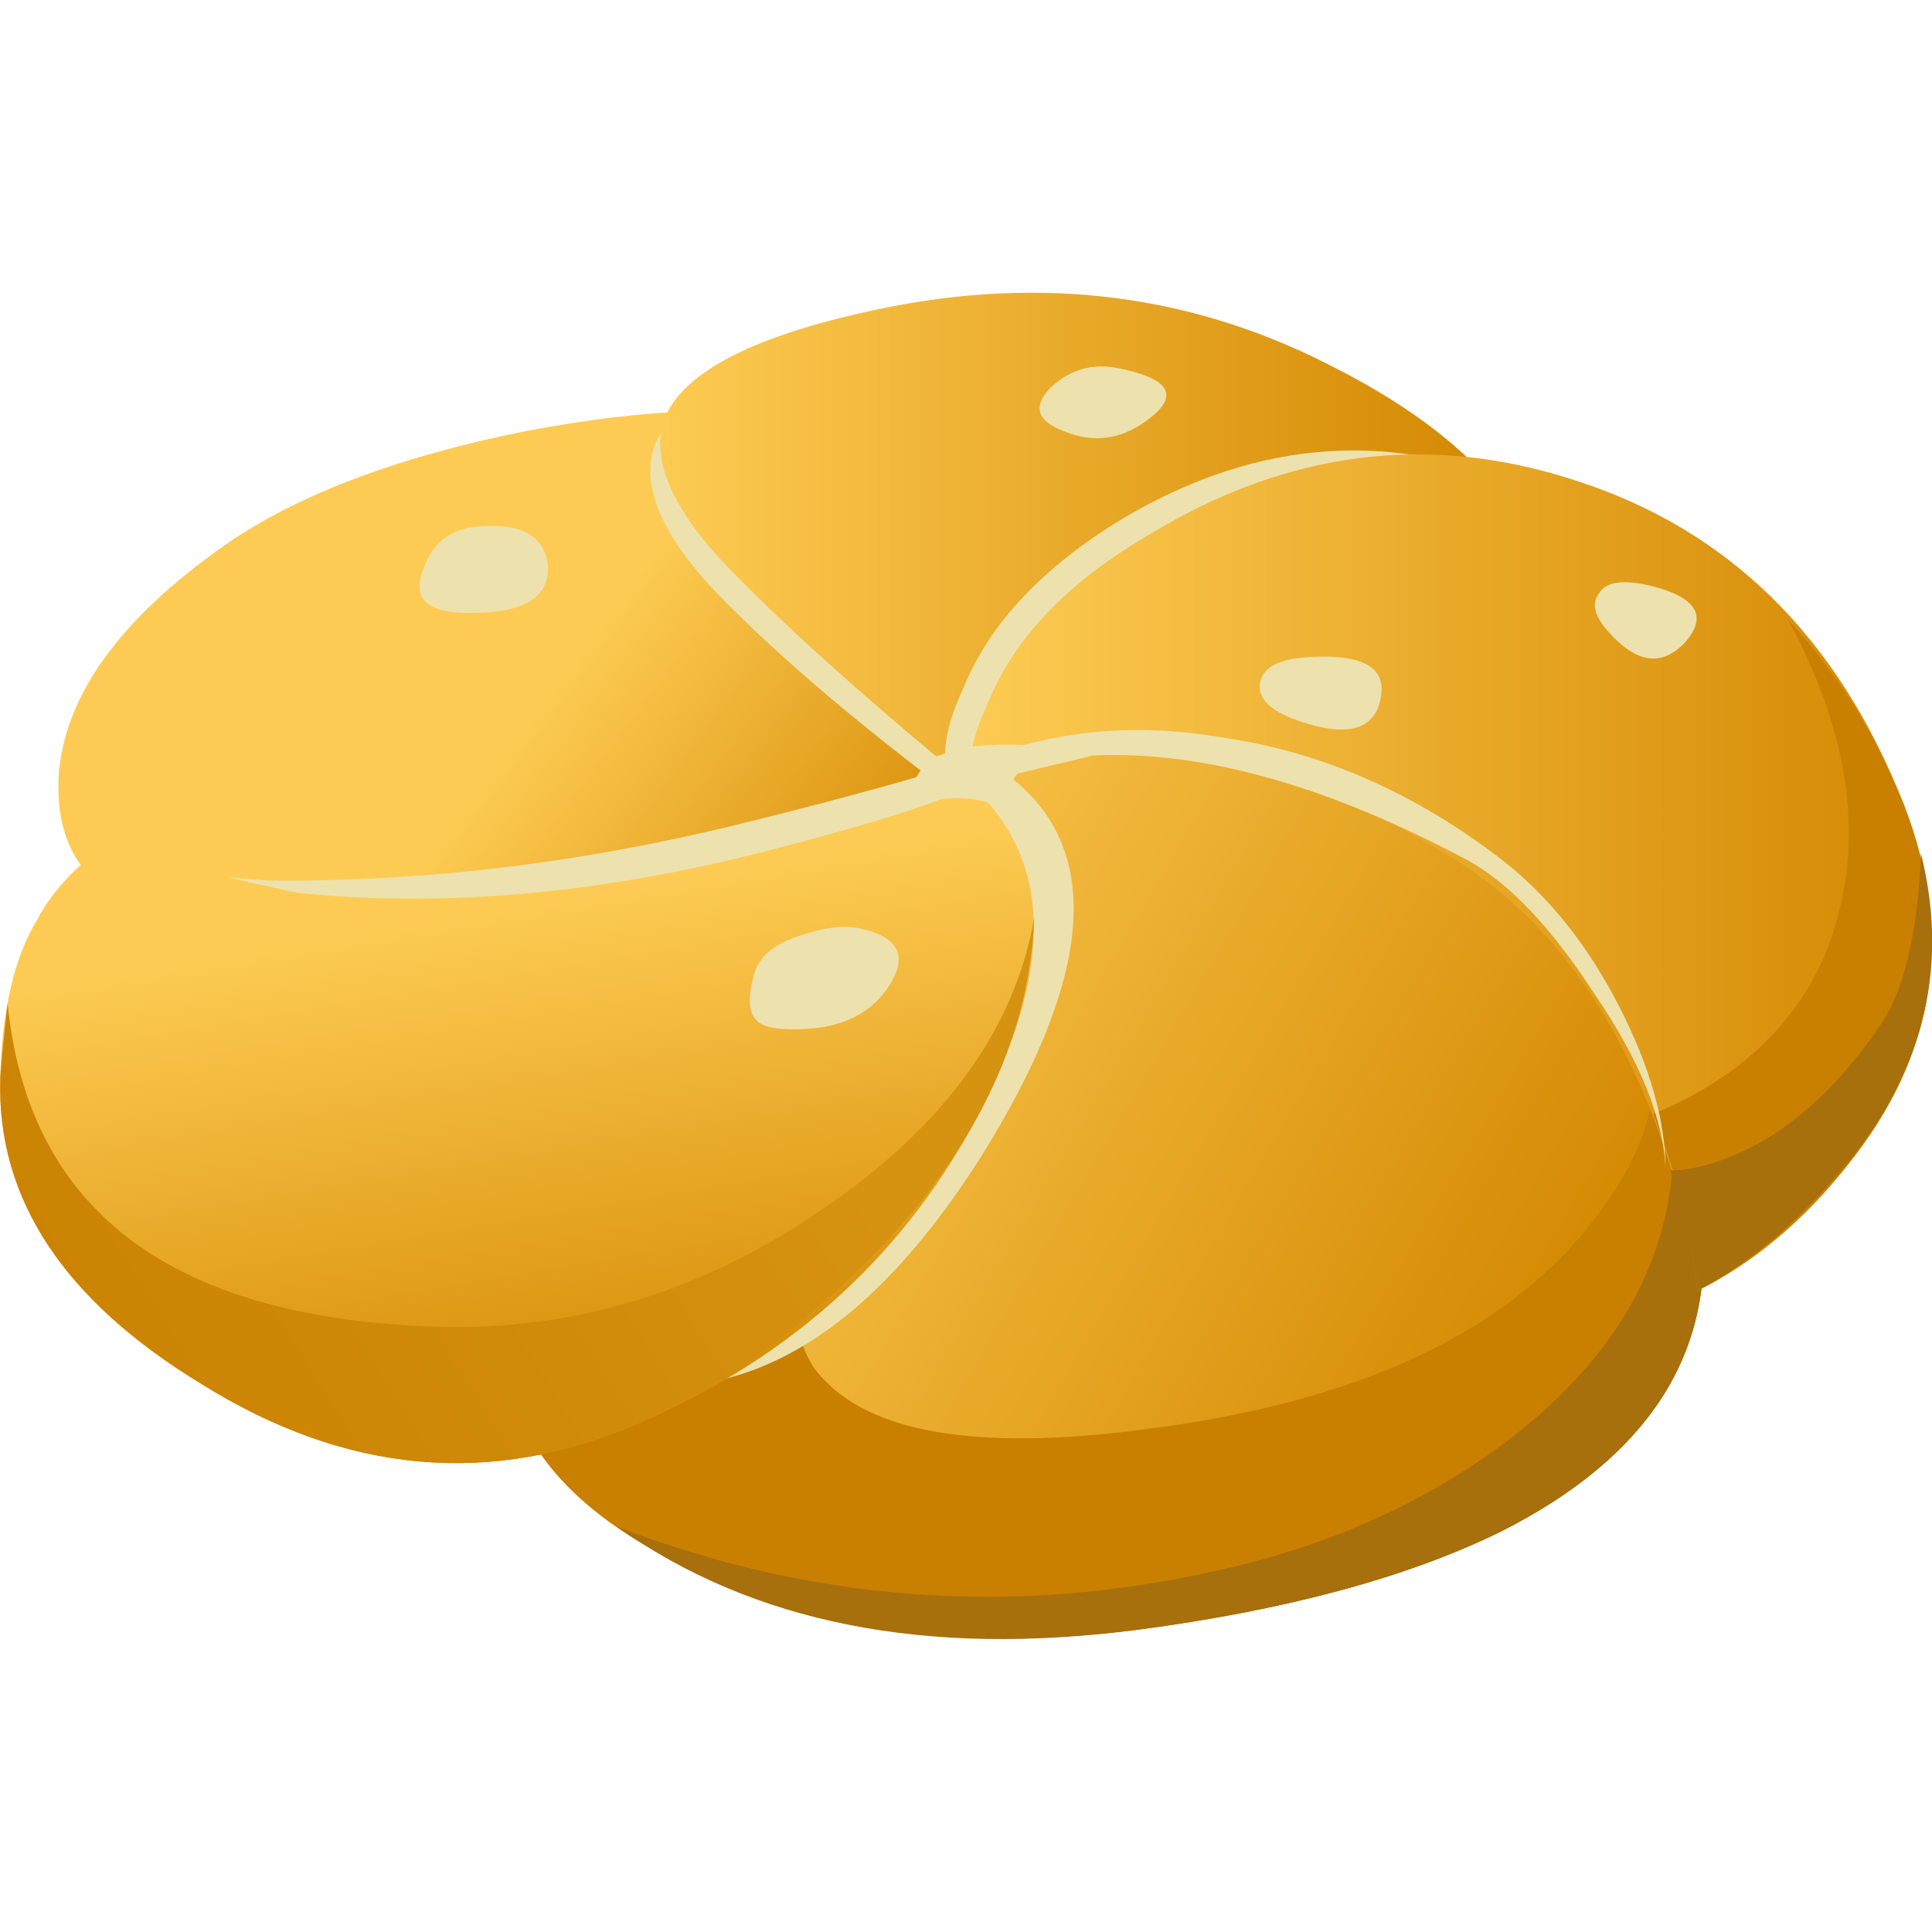 <?xml version="1.0" encoding="UTF-8" standalone="no"?>
<!-- Generator: Adobe Illustrator 15.1.0, SVG Export Plug-In . SVG Version: 6.00 Build 0)  -->

<svg
   xmlns:dc="http://purl.org/dc/elements/1.1/"
   xmlns:cc="http://creativecommons.org/ns#"
   xmlns:rdf="http://www.w3.org/1999/02/22-rdf-syntax-ns#"
   xmlns:svg="http://www.w3.org/2000/svg"
   xmlns="http://www.w3.org/2000/svg"
   xmlns:xlink="http://www.w3.org/1999/xlink"
   xmlns:sodipodi="http://sodipodi.sourceforge.net/DTD/sodipodi-0.dtd"
   xmlns:inkscape="http://www.inkscape.org/namespaces/inkscape"
   version="1.1"
   id="flash0.ai"
   x="0px"
   y="0px"
   width="256"
   height="256"
   viewBox="0 0 256 256"
   xml:space="preserve"
   sodipodi:docname="bun.svg"
   inkscape:version="0.92.4 (5da689c313, 2019-01-14)"
   inkscape:export-filename="C:\Users\antum\Development\game-resources\icon\CC0\food\individual\Glitch\32x32\bun.png"
   inkscape:export-xdpi="10.5"
   inkscape:export-ydpi="10.5"><title
   id="title1114">Bun</title><defs
   id="defs305">
		
		
		
		
	<linearGradient
   inkscape:collect="always"
   xlink:href="#SVGID_19_"
   id="linearGradient1702"
   gradientUnits="userSpaceOnUse"
   gradientTransform="matrix(0.646,-0.381,0.381,0.646,3959.061,2259.415)"
   x1="-2976.544"
   y1="-5288.504"
   x2="-2956.842"
   y2="-5288.504" /><linearGradient
   inkscape:collect="always"
   xlink:href="#SVGID_20_"
   id="linearGradient1704"
   gradientUnits="userSpaceOnUse"
   gradientTransform="matrix(0.124,-0.74,0.74,0.124,11158.228,920.735)"
   x1="-1213.091"
   y1="-14857.426"
   x2="-1202.039"
   y2="-14857.426" /><linearGradient
   inkscape:collect="always"
   xlink:href="#SVGID_21_"
   id="linearGradient1706"
   gradientUnits="userSpaceOnUse"
   gradientTransform="matrix(-0.636,-0.397,0.397,-0.636,14562.46,-8092.604)"
   x1="10753.822"
   y1="-19387.469"
   x2="10772.06"
   y2="-19387.469" /><linearGradient
   inkscape:collect="always"
   xlink:href="#SVGID_22_"
   id="linearGradient1708"
   gradientUnits="userSpaceOnUse"
   gradientTransform="matrix(0.601,-0.448,0.448,0.601,4879.593,2444.303)"
   x1="-3234.368"
   y1="-6509.008"
   x2="-3225.168"
   y2="-6509.008" /><linearGradient
   inkscape:collect="always"
   xlink:href="#SVGID_23_"
   id="linearGradient1710"
   gradientUnits="userSpaceOnUse"
   gradientTransform="matrix(0.75,0,0,0.75,0,-0.05)"
   x1="27.384"
   y1="-23.291"
   x2="44.35"
   y2="-23.291" /><linearGradient
   inkscape:collect="always"
   xlink:href="#SVGID_24_"
   id="linearGradient1712"
   gradientUnits="userSpaceOnUse"
   gradientTransform="matrix(0.75,0,0,0.75,0,-0.05)"
   x1="33.725"
   y1="-30.087"
   x2="53.275"
   y2="-30.087" /></defs><sodipodi:namedview
   pagecolor="#ffffff"
   bordercolor="#666666"
   borderopacity="1"
   objecttolerance="10"
   gridtolerance="10"
   guidetolerance="10"
   inkscape:pageopacity="0"
   inkscape:pageshadow="2"
   inkscape:window-width="1920"
   inkscape:window-height="1025"
   id="namedview303"
   showgrid="false"
   inkscape:zoom="0.9346107"
   inkscape:cx="33.429453"
   inkscape:cy="-36.692626"
   inkscape:window-x="-8"
   inkscape:window-y="-8"
   inkscape:window-maximized="1"
   inkscape:current-layer="flash0.ai"
   fit-margin-top="0"
   fit-margin-left="0"
   fit-margin-right="0"
   fit-margin-bottom="0" />
<symbol
   id="bun4"
   viewBox="2.993 -34.318 51.889 30.9"
   transform="translate(102.791,142.212)">
	<g
   id="g296"
   style="display:inline">
			
				<linearGradient
   gradientTransform="matrix(0.646,-0.381,0.381,0.646,3959.061,2259.415)"
   y2="-5288.504"
   x2="-2956.842"
   y1="-5288.504"
   x1="-2976.544"
   gradientUnits="userSpaceOnUse"
   id="SVGID_19_">
				<stop
   id="stop224"
   style="stop-color:#FDCB53"
   offset="0" />
				<stop
   id="stop226"
   style="stop-color:#D48801"
   offset="1" />
			</linearGradient>
			<path
   inkscape:connector-curvature="0"
   id="path229"
   d="m 32.1,-21.575 c 2.7,-1.949 4.15,-4.087 4.351,-6.412 0.175,-2 -0.85,-3.563 -3.075,-4.688 -1.425,-0.7 -3.275,-1.2 -5.55,-1.5 -2.375,-0.3 -4.488,-0.063 -6.338,0.713 -1.45,0.6 -2.425,1.337 -2.925,2.212 0.325,1.325 0.825,2.763 1.5,4.313 1.375,3.1 2.963,5.238 4.763,6.413 2.049,1.324 4.474,0.974 7.274,-1.051 z"
   style="clip-rule:evenodd;fill:url(#linearGradient1702);fill-rule:evenodd" />
			<path
   inkscape:connector-curvature="0"
   id="path231"
   d="m 35.7,-25.888 0.225,-0.225 c 0.275,-0.675 0.45,-1.3 0.525,-1.875 0.175,-2 -0.85,-3.563 -3.075,-4.688 -1.425,-0.7 -3.275,-1.2 -5.55,-1.5 -2.375,-0.3 -4.488,-0.063 -6.338,0.713 -1.45,0.6 -2.425,1.337 -2.925,2.212 0.3,1.225 0.763,2.575 1.388,4.05 1.274,2.926 2.737,5.025 4.388,6.301 0.399,0.149 0.612,0.149 0.637,0 0.025,-0.125 0.1,-0.563 0.226,-1.313 0.625,-2.076 0.387,-3.75 -0.713,-5.025 -0.55,-0.625 -1.162,-1.05 -1.837,-1.275 l -0.075,-0.524 c 0,-0.425 0.1,-0.8 0.3,-1.125 0.725,-1 2.45,-1.313 5.175,-0.938 3.05,0.4 5.238,1.388 6.563,2.962 0.673,0.801 1.036,1.551 1.086,2.25 z"
   style="clip-rule:evenodd;fill:#c98000;fill-rule:evenodd" />
			<path
   inkscape:connector-curvature="0"
   id="path233"
   d="m 36.45,-27.987 c 0.175,-2 -0.85,-3.563 -3.075,-4.688 -1.425,-0.7 -3.275,-1.2 -5.55,-1.5 -3.226,-0.425 -5.875,0.1 -7.95,1.575 3,-1.15 6.05,-1.375 9.15,-0.675 1.725,0.375 3.225,1.05 4.5,2.024 1.55,1.2 2.375,2.6 2.475,4.2 l 0.075,0.525 c 0.175,-0.424 0.3,-0.912 0.375,-1.461 z"
   style="clip-rule:evenodd;fill:#a86f0d;fill-rule:evenodd" />
			<path
   inkscape:connector-curvature="0"
   id="path235"
   d="m 14.4,-23.149 c 1.524,0.675 3.162,1.25 4.912,1.725 3.45,1 5.688,1.05 6.713,0.15 1.274,-1.125 1.075,-3.025 -0.601,-5.7 -1.7,-2.675 -3.587,-3.813 -5.662,-3.413 -3.525,0.7 -5.6,1.175 -6.226,1.426 -1.574,0.625 -2.35,1.688 -2.324,3.188 0.05,1.325 0.412,2.037 1.087,2.137 1.251,0.199 1.951,0.361 2.101,0.487 z"
   style="clip-rule:evenodd;fill:#ede2ad;fill-rule:evenodd" />
			
				<linearGradient
   gradientTransform="matrix(0.124,-0.74,0.74,0.124,11158.228,920.735)"
   y2="-14857.426"
   x2="-1202.039"
   y1="-14857.426"
   x1="-1213.091"
   gradientUnits="userSpaceOnUse"
   id="SVGID_20_">
				<stop
   id="stop237"
   style="stop-color:#FDCB53"
   offset="0" />
				<stop
   id="stop239"
   style="stop-color:#D48801"
   offset="1" />
			</linearGradient>
			<path
   inkscape:connector-curvature="0"
   id="path242"
   d="m 11.025,-23.337 c 0.25,0.475 0.662,0.899 1.237,1.274 0.675,0.4 1.175,0.725 1.5,0.976 l 4.837,0.712 c 3.425,0.3 5.65,0 6.676,-0.899 1.225,-1.101 1.287,-2.738 0.188,-4.913 -1.125,-2.2 -2.875,-3.812 -5.25,-4.837 -2.25,-0.976 -4.476,-0.775 -6.676,0.6 -2.1,1.275 -3.125,2.825 -3.074,4.65 0.024,1.049 0.212,1.861 0.562,2.437 z"
   style="clip-rule:evenodd;fill:url(#linearGradient1704);fill-rule:evenodd" />
			
				<linearGradient
   gradientTransform="matrix(-0.636,-0.397,0.397,-0.636,14562.46,-8092.604)"
   y2="-19387.469"
   x2="10772.06"
   y1="-19387.469"
   x1="10753.822"
   gradientUnits="userSpaceOnUse"
   id="SVGID_21_">
				<stop
   id="stop244"
   style="stop-color:#D69211"
   offset="0" />
				<stop
   id="stop246"
   style="stop-color:#C98000"
   offset="1" />
			</linearGradient>
			<path
   inkscape:connector-curvature="0"
   id="path249"
   d="m 20.213,-31.024 c -2.25,-0.976 -4.476,-0.775 -6.676,0.6 -2.1,1.275 -3.125,2.825 -3.074,4.65 0,0.1 0.037,0.487 0.112,1.162 0.3,-3.025 2.312,-4.663 6.037,-4.912 2.275,-0.176 4.388,0.399 6.338,1.724 1.9,1.275 3,2.775 3.3,4.5 -0.075,-1.85 -0.913,-3.587 -2.513,-5.213 -1.15,-1.149 -2.325,-1.987 -3.524,-2.511 z"
   style="clip-rule:evenodd;fill:url(#linearGradient1706);fill-rule:evenodd" />
			<path
   inkscape:connector-curvature="0"
   id="path251"
   d="m 21.338,-15.649 c 0.774,-0.05 1.649,-0.963 2.625,-2.738 0.5,-0.875 0.912,-1.75 1.237,-2.625 0.25,-0.024 0.3,-0.1 0.149,-0.225 -0.275,-0.225 -1.387,-0.587 -3.337,-1.088 -2.5,-0.625 -4.838,-0.824 -7.013,-0.6 l -2.55,0.563 c -0.325,0.325 -0.5,0.775 -0.525,1.35 0,1.125 0.825,2.25 2.476,3.375 1.1,0.75 2.587,1.3 4.462,1.65 0.926,0.2 1.75,0.312 2.476,0.338 z"
   style="clip-rule:evenodd;fill:#ede2ad;fill-rule:evenodd" />
			
				<linearGradient
   gradientTransform="matrix(0.601,-0.448,0.448,0.601,4879.593,2444.303)"
   y2="-6509.008"
   x2="-3225.168"
   y1="-6509.008"
   x1="-3234.368"
   gradientUnits="userSpaceOnUse"
   id="SVGID_22_">
				<stop
   id="stop253"
   style="stop-color:#FDCB53"
   offset="0" />
				<stop
   id="stop255"
   style="stop-color:#D48801"
   offset="1" />
			</linearGradient>
			<path
   inkscape:connector-curvature="0"
   id="path258"
   d="m 20.963,-15.575 c 0.774,-0.024 2.1,-0.762 3.975,-2.212 0.95,-0.725 1.813,-1.45 2.588,-2.175 -0.625,-0.475 -2.5,-1.101 -5.625,-1.875 -2.5,-0.625 -4.95,-0.925 -7.351,-0.9 l -2.85,0.225 c -0.275,0.375 -0.388,0.863 -0.338,1.463 0.125,1.225 1.013,2.4 2.663,3.525 1.1,0.725 2.587,1.274 4.462,1.649 0.926,0.175 1.75,0.275 2.476,0.3 z"
   style="clip-rule:evenodd;fill:url(#linearGradient1708);fill-rule:evenodd" />
			<path
   inkscape:connector-curvature="0"
   id="path260"
   d="m 31.05,-17.188 c -1.55,-0.175 -2.737,-0.55 -3.563,-1.125 -0.825,-0.6 -1.5,-1.288 -2.024,-2.063 C 25.188,-20.75 25,-21.075 24.9,-21.35 c -1.525,1.15 -2.725,2.188 -3.601,3.112 -0.75,0.825 -1.037,1.525 -0.862,2.1 0.25,0.7 1.25,1.25 3,1.65 2.575,0.6 4.962,0.338 7.162,-0.787 1.101,-0.55 1.938,-1.163 2.513,-1.838 -0.599,0.026 -1.287,0.001 -2.062,-0.075 z"
   style="clip-rule:evenodd;fill:#ede2ad;fill-rule:evenodd" />
			
				<linearGradient
   gradientTransform="matrix(0.75,0,0,0.75,0,-0.05)"
   y2="-23.291"
   x2="44.35"
   y1="-23.291"
   x1="27.384"
   gradientUnits="userSpaceOnUse"
   id="SVGID_23_">
				<stop
   id="stop262"
   style="stop-color:#FDCB53"
   offset="0" />
				<stop
   id="stop264"
   style="stop-color:#D48801"
   offset="1" />
			</linearGradient>
			<path
   inkscape:connector-curvature="0"
   id="path267"
   d="m 31.2,-16.774 c -1.55,-0.175 -2.737,-0.55 -3.563,-1.125 -0.825,-0.601 -1.463,-1.338 -1.913,-2.213 -0.225,-0.45 -0.375,-0.837 -0.449,-1.162 -1.675,1.375 -2.95,2.525 -3.825,3.449 -0.75,0.825 -1.037,1.525 -0.862,2.1 0.25,0.7 1.25,1.25 3,1.649 2.575,0.601 4.962,0.338 7.162,-0.787 1.1,-0.55 1.938,-1.162 2.513,-1.838 -0.601,0.026 -1.288,0.001 -2.063,-0.073 z"
   style="clip-rule:evenodd;fill:url(#linearGradient1710);fill-rule:evenodd" />
			<path
   inkscape:connector-curvature="0"
   id="path269"
   d="m 33.825,-16.774 c 2.125,-0.925 3.7,-2.688 4.725,-5.288 0.775,-2.024 0.738,-3.487 -0.112,-4.388 l -1.5,-0.75 c 0.1,0.85 0.037,1.75 -0.188,2.7 -0.45,1.85 -1.475,2.95 -3.075,3.3 -2.5,0.55 -4.712,0.738 -6.638,0.563 L 24.9,-21.05 c -0.05,0.35 0.037,0.763 0.262,1.237 0.4,1 1.225,1.875 2.476,2.625 2.05,1.201 4.112,1.338 6.187,0.414 z"
   style="clip-rule:evenodd;fill:#ede2ad;fill-rule:evenodd" />
			
				<linearGradient
   gradientTransform="matrix(0.75,0,0,0.75,0,-0.05)"
   y2="-30.087"
   x2="53.275"
   y1="-30.087"
   x1="33.725"
   gradientUnits="userSpaceOnUse"
   id="SVGID_24_">
				<stop
   id="stop271"
   style="stop-color:#FDCB53"
   offset="0" />
				<stop
   id="stop273"
   style="stop-color:#D48801"
   offset="1" />
			</linearGradient>
			<path
   inkscape:connector-curvature="0"
   id="path276"
   d="m 34.5,-16.625 c 2.35,-0.75 4.025,-2.399 5.025,-4.95 0.774,-2 0.487,-3.837 -0.863,-5.512 -0.675,-0.85 -1.437,-1.488 -2.287,-1.913 -0.075,0.75 -0.288,1.6 -0.638,2.55 -0.7,1.875 -1.75,3.238 -3.149,4.088 -1.95,1.175 -3.75,1.712 -5.4,1.612 l -1.912,-0.524 c -0.05,0.35 0.037,0.762 0.262,1.237 0.4,1 1.225,1.862 2.476,2.587 2.098,1.275 4.261,1.55 6.486,0.825 z"
   style="clip-rule:evenodd;fill:url(#linearGradient1712);fill-rule:evenodd" />
			<path
   inkscape:connector-curvature="0"
   id="path278"
   d="m 36.375,-29 c -0.075,0.825 -0.3,1.726 -0.675,2.7 1.274,0.525 2.15,1.337 2.625,2.438 0.625,1.55 0.437,3.25 -0.563,5.1 0.725,-0.774 1.313,-1.712 1.763,-2.813 0.774,-2 0.487,-3.837 -0.863,-5.512 -0.675,-0.85 -1.437,-1.488 -2.287,-1.913 z"
   style="clip-rule:evenodd;fill:#c98000;fill-rule:evenodd" />
			<path
   inkscape:connector-curvature="0"
   id="path280"
   d="m 39.787,-22.325 c 0.45,-1.8 0.013,-3.449 -1.313,-4.949 -0.65,-0.75 -1.35,-1.326 -2.1,-1.726 -0.05,0.525 -0.188,1.138 -0.412,1.838 0.375,0 0.824,0.137 1.35,0.412 0.7,0.4 1.325,1.013 1.875,1.838 0.351,0.524 0.55,1.388 0.6,2.587 z"
   style="clip-rule:evenodd;fill:#a86f0d;fill-rule:evenodd" />
			<path
   inkscape:connector-curvature="0"
   id="path282"
   d="m 33.412,-22.438 c 0.7,-0.55 1.288,-1.288 1.763,-2.212 0.475,-0.925 0.713,-1.763 0.713,-2.513 -0.025,0.775 -0.388,1.675 -1.088,2.7 -0.65,1 -1.288,1.674 -1.912,2.024 -2.15,1.15 -4.063,1.688 -5.737,1.612 l -1.875,-0.449 C 25,-21.4 24.875,-21.35 24.9,-21.125 c 1.299,0.65 2.725,0.838 4.274,0.563 1.501,-0.225 2.913,-0.85 4.238,-1.876 z"
   style="clip-rule:evenodd;fill:#ede2ad;fill-rule:evenodd" />
			<path
   inkscape:connector-curvature="0"
   id="path284"
   d="m 25.088,-20.712 c 0.425,0.05 0.787,0.062 1.087,0.037 0.325,-0.025 0.413,-0.075 0.263,-0.15 -0.426,-0.175 -0.613,-0.4 -0.563,-0.675 0,-0.125 -0.087,-0.149 -0.263,-0.075 -0.35,0.15 -0.85,0.125 -1.5,-0.074 l -0.243,-0.094 c 0.199,0.095 0.368,0.251 0.506,0.469 l 0.263,0.412 c 0.075,0 0.224,0.05 0.45,0.15 z"
   style="clip-rule:evenodd;fill:#ede2ad;fill-rule:evenodd" />
			<path
   inkscape:connector-curvature="0"
   id="path286"
   d="m 17.7,-17.337 c 0.7,0.074 1.075,-0.125 1.125,-0.601 0.025,-0.5 -0.413,-0.737 -1.313,-0.712 -0.55,0.024 -0.75,0.237 -0.601,0.637 0.127,0.401 0.389,0.626 0.789,0.676 z"
   style="clip-rule:evenodd;fill:#ede2ad;fill-rule:evenodd" />
			<path
   inkscape:connector-curvature="0"
   id="path288"
   d="m 27.45,-14.899 c 0.825,-0.15 1.025,-0.4 0.6,-0.75 -0.425,-0.351 -0.875,-0.425 -1.35,-0.226 -0.4,0.15 -0.475,0.363 -0.226,0.638 0.276,0.275 0.601,0.387 0.976,0.338 z"
   style="clip-rule:evenodd;fill:#ede2ad;fill-rule:evenodd" />
			<path
   inkscape:connector-curvature="0"
   id="path290"
   d="m 35.662,-18.237 c 0.7,-0.175 0.875,-0.462 0.525,-0.862 -0.35,-0.375 -0.737,-0.325 -1.162,0.149 -0.226,0.25 -0.275,0.45 -0.15,0.601 0.1,0.174 0.362,0.212 0.787,0.112 z"
   style="clip-rule:evenodd;fill:#ede2ad;fill-rule:evenodd" />
			<path
   inkscape:connector-curvature="0"
   id="path292"
   d="m 30.45,-19.325 c 0.825,0.05 1.187,-0.162 1.087,-0.637 -0.1,-0.5 -0.549,-0.601 -1.35,-0.301 -0.375,0.15 -0.538,0.338 -0.487,0.563 0.05,0.225 0.3,0.35 0.75,0.375 z"
   style="clip-rule:evenodd;fill:#ede2ad;fill-rule:evenodd" />
			<path
   inkscape:connector-curvature="0"
   id="path294"
   d="m 23.662,-23.487 c 0.5,-0.125 0.638,-0.388 0.413,-0.787 -0.226,-0.4 -0.601,-0.638 -1.125,-0.713 -0.5,-0.05 -0.813,-0.013 -0.938,0.112 -0.125,0.125 -0.138,0.363 -0.038,0.713 0.075,0.275 0.325,0.475 0.75,0.6 0.376,0.125 0.689,0.15 0.938,0.075 z"
   style="clip-rule:evenodd;fill:#ede2ad;fill-rule:evenodd" />
		</g>
</symbol>
<use
   xlink:href="#bun4"
   width="51.889"
   height="30.9"
   x="2.993"
   y="-34.318"
   transform="matrix(8.679,0,0,-8.679,-982.897,1153.601)"
   style="overflow:visible"
   id="use300" />
</svg>